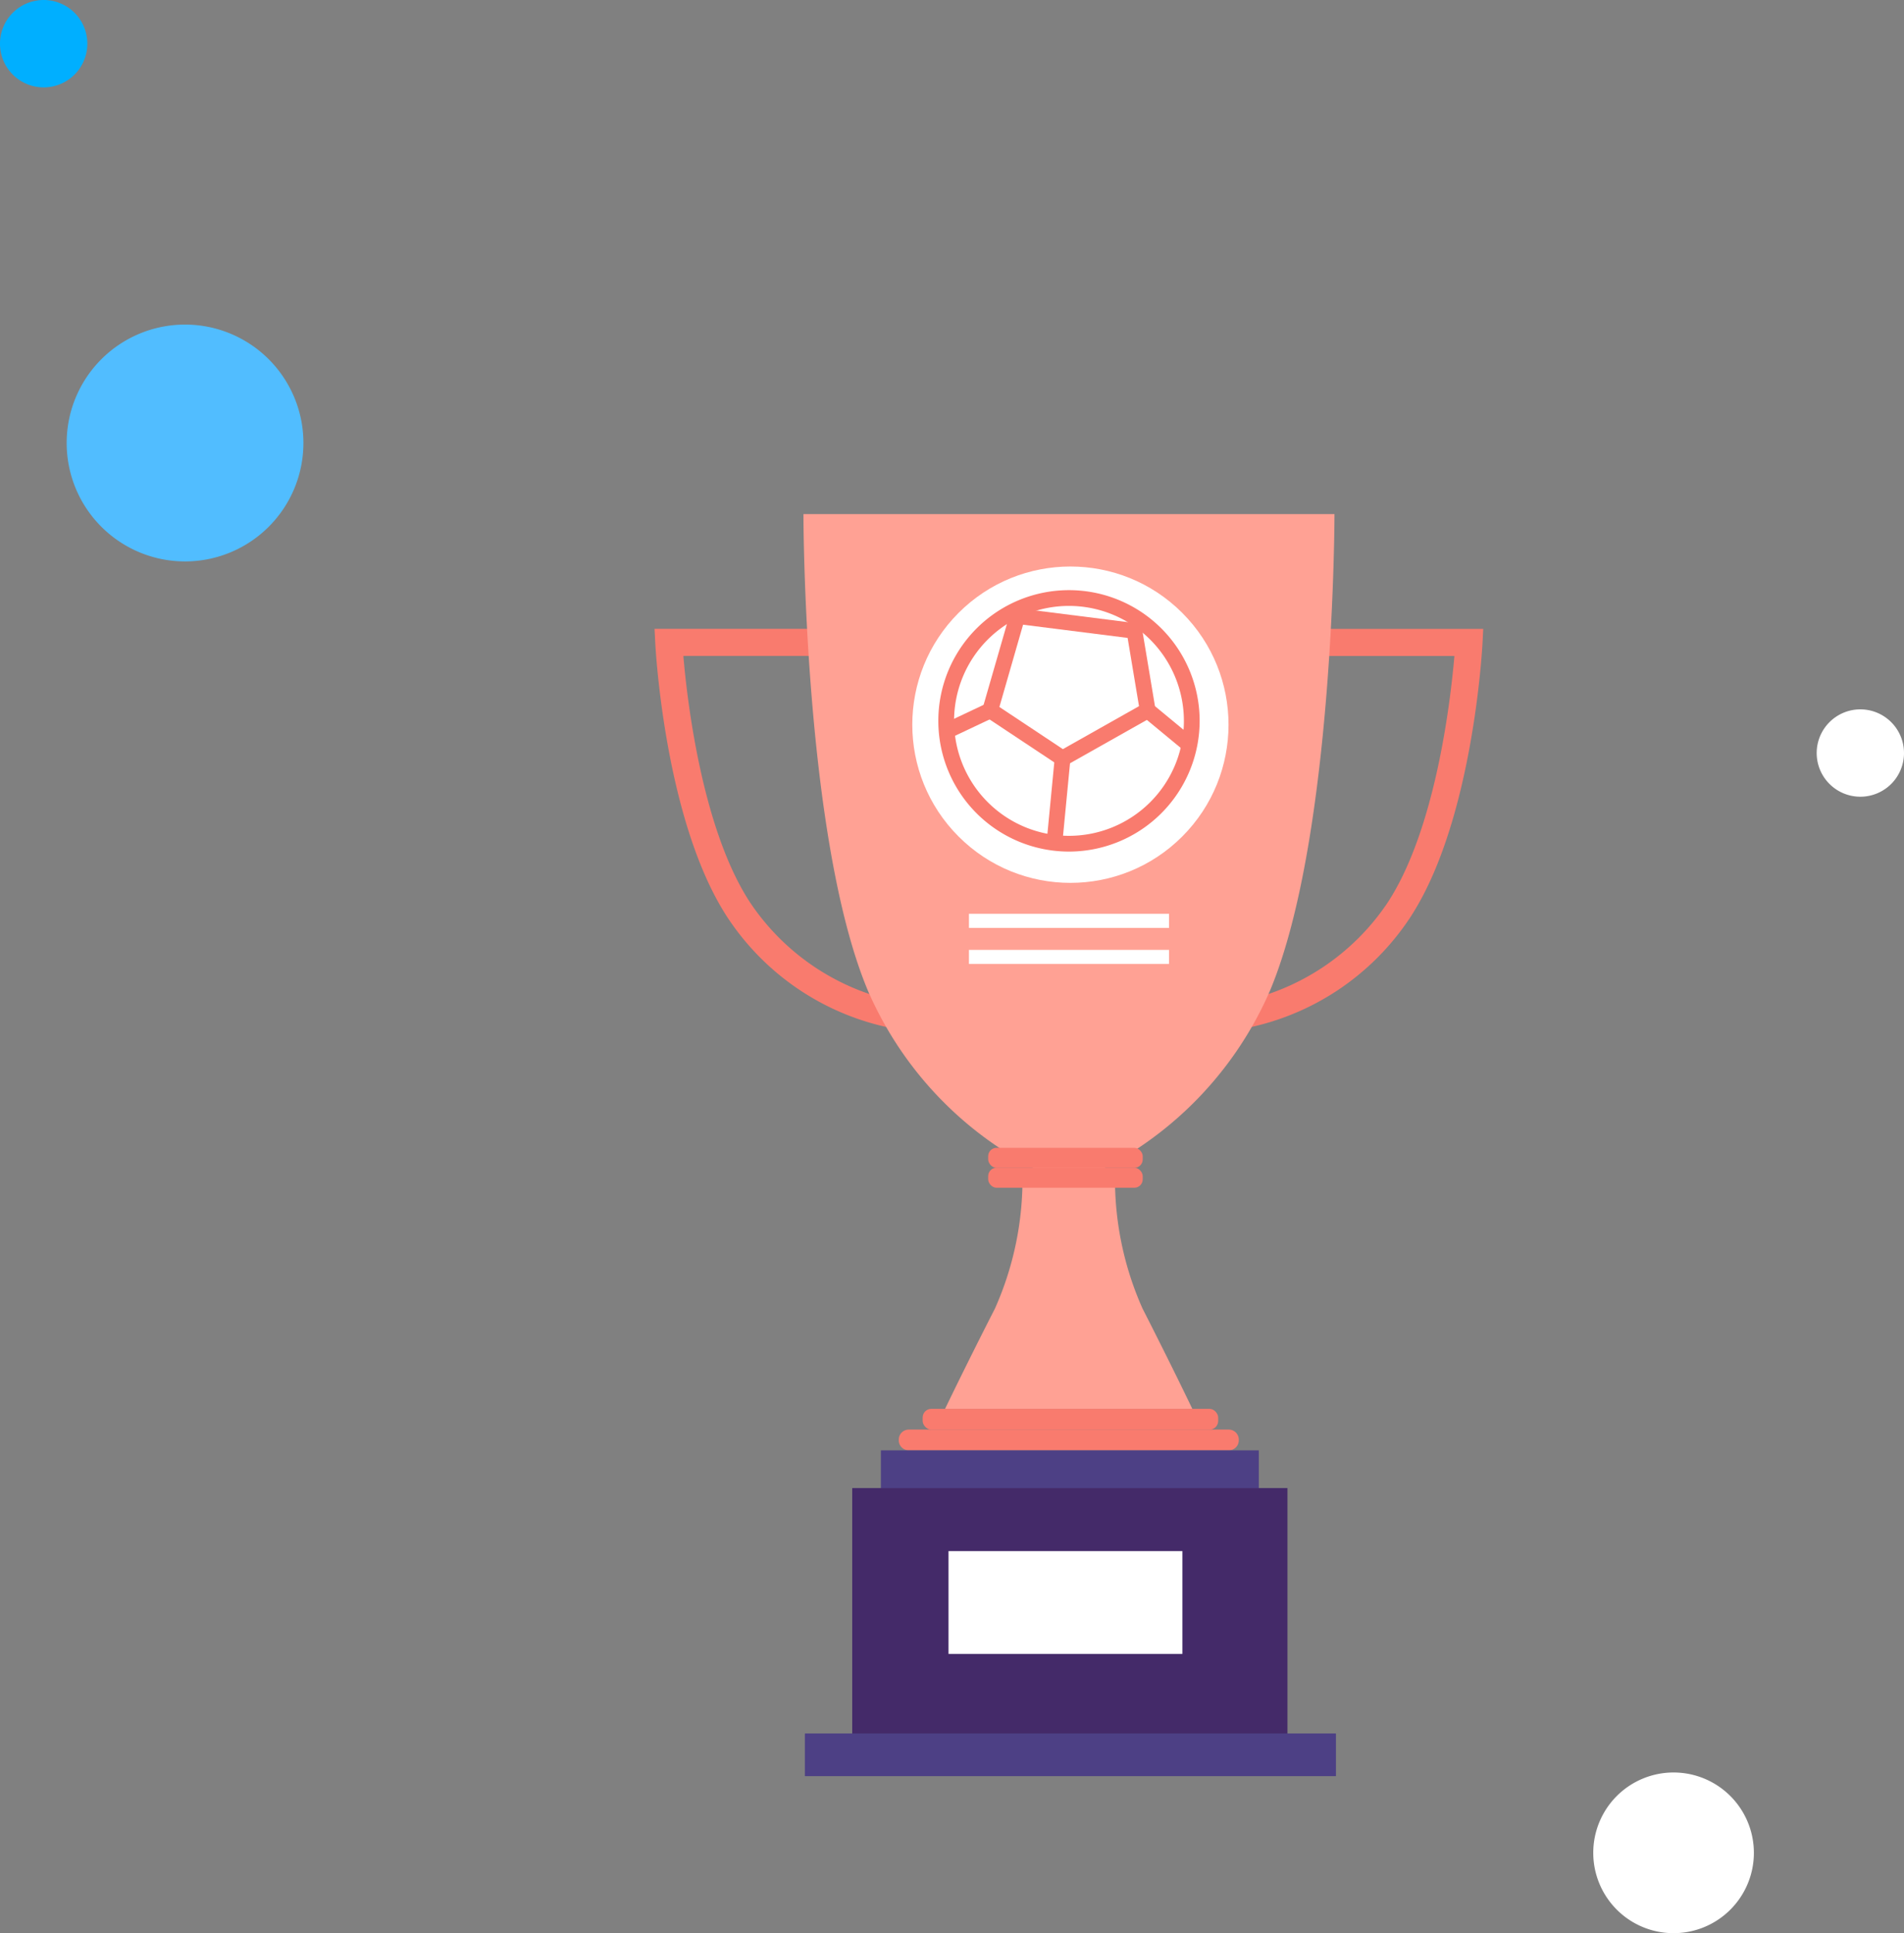 <svg xmlns="http://www.w3.org/2000/svg" width="105.5" height="107.073" viewBox="0 0 105.5 107.073">
  <rect x="0" y="0" width="105.5" height="107.073" fill="#808080" stroke="none"/>
  <g id="Groupe_1800" data-name="Groupe 1800" transform="translate(-291.467 -112.16)">
    <g id="Groupe_1799" data-name="Groupe 1799" transform="translate(327.734 139.908)">
      <g id="Groupe_1797" data-name="Groupe 1797" transform="translate(0 0)">
        <g id="Groupe_1787" data-name="Groupe 1787" transform="translate(32.283 7.083)">
          <path id="Tracé_1480" data-name="Tracé 1480" d="M352.839,165.417l-.19-1.488a12.96,12.96,0,0,0,8.344-5.53c2.674-4.091,3.491-11.274,3.694-13.651h-7.939v-1.5h9.536l-.04.789c-.021.4-.55,9.913-4,15.183A14.244,14.244,0,0,1,352.839,165.417Z" transform="translate(-352.649 -143.247)" fill="#f97b6e"/>
        </g>
        <g id="Groupe_1788" data-name="Groupe 1788" transform="translate(0 7.083)">
          <path id="Tracé_1481" data-name="Tracé 1481" d="M337.28,165.417a14.248,14.248,0,0,1-9.409-6.2c-3.444-5.269-3.973-14.781-3.994-15.183l-.04-.789h9.536v1.5h-7.939c.2,2.378,1.018,9.561,3.694,13.651a12.968,12.968,0,0,0,8.345,5.532Z" transform="translate(-323.836 -143.247)" fill="#f97b6e"/>
        </g>
        <path id="Tracé_1482" data-name="Tracé 1482" d="M349.146,177.645a17.576,17.576,0,0,1-1.524-7.44h-5.129a17.576,17.576,0,0,1-1.524,7.44c-1.663,3.257-2.764,5.556-2.764,5.556h13.7S350.807,180.9,349.146,177.645Z" transform="translate(-322.106 -132.918)" fill="#ffa194"/>
        <path id="Tracé_1483" data-name="Tracé 1483" d="M331.2,137.572s0,17.817,3.554,26.353a20.052,20.052,0,0,0,10.987,10.685v.131l.171-.065.171.065v-.131a20.052,20.052,0,0,0,10.987-10.685c3.555-8.536,3.555-26.353,3.555-26.353Z" transform="translate(-322.949 -136.847)" fill="#ffa194"/>
        <circle id="Ellipse_17" data-name="Ellipse 17" cx="8.761" cy="8.761" r="8.761" transform="translate(10.654 12.39) rotate(-45)" fill="#fff"/>
        <g id="Groupe_1796" data-name="Groupe 1796" transform="translate(15.725 4.938)">
          <g id="Groupe_1790" data-name="Groupe 1790">
            <g id="Groupe_1789" data-name="Groupe 1789">
              <path id="Tracé_1484" data-name="Tracé 1484" d="M345.111,155.813a7.24,7.24,0,1,1,7.24-7.24A7.249,7.249,0,0,1,345.111,155.813Zm0-13.607a6.367,6.367,0,1,0,6.367,6.367A6.374,6.374,0,0,0,345.111,142.206Z" transform="translate(-337.871 -141.333)" fill="#f97b6e"/>
            </g>
          </g>
          <g id="Groupe_1792" data-name="Groupe 1792" transform="translate(2.37 0.959)">
            <g id="Groupe_1791" data-name="Groupe 1791">
              <path id="Tracé_1485" data-name="Tracé 1485" d="M344.482,151.062l-4.5-2.985,1.7-5.888,7.178.908.838,5.024ZM341,147.7l3.518,2.335,4.218-2.379-.631-3.78-5.793-.732Z" transform="translate(-339.986 -142.189)" fill="#f97b6e"/>
            </g>
          </g>
          <g id="Groupe_1793" data-name="Groupe 1793" transform="translate(6.001 9.278)">
            <rect id="Rectangle_31" data-name="Rectangle 31" width="4.693" height="0.872" transform="translate(0 4.672) rotate(-84.501)" fill="#f97b6e"/>
          </g>
          <g id="Groupe_1794" data-name="Groupe 1794" transform="translate(0.278 6.266)">
            <rect id="Rectangle_32" data-name="Rectangle 32" width="2.669" height="0.873" transform="translate(0 1.141) rotate(-25.305)" fill="#f97b6e"/>
          </g>
          <g id="Groupe_1795" data-name="Groupe 1795" transform="translate(11.325 6.324)">
            <rect id="Rectangle_33" data-name="Rectangle 33" width="0.873" height="2.998" transform="translate(0 0.673) rotate(-50.431)" fill="#f97b6e"/>
          </g>
        </g>
        <rect id="Rectangle_34" data-name="Rectangle 34" width="11.087" height="0.78" transform="translate(17.422 22.864)" fill="#fff"/>
        <rect id="Rectangle_35" data-name="Rectangle 35" width="11.087" height="0.78" transform="translate(17.422 24.862)" fill="#fff"/>
        <rect id="Rectangle_36" data-name="Rectangle 36" width="8.562" height="1.109" rx="0.463" transform="translate(18.488 35.825)" fill="#f97b6e"/>
        <rect id="Rectangle_37" data-name="Rectangle 37" width="8.562" height="1.109" rx="0.463" transform="translate(18.488 36.928)" fill="#f97b6e"/>
        <rect id="Rectangle_38" data-name="Rectangle 38" width="16.375" height="1.15" rx="0.48" transform="translate(14.857 50.283)" fill="#f97b6e"/>
        <path id="Tracé_1486" data-name="Tracé 1486" d="M354.2,182.829h-17.73a.557.557,0,0,0-.556.555v.041a.557.557,0,0,0,.556.555H354.2a.556.556,0,0,0,.555-.555v-.041A.556.556,0,0,0,354.2,182.829Z" transform="translate(-322.381 -131.398)" fill="#f97b6e"/>
      </g>
      <g id="Groupe_1798" data-name="Groupe 1798" transform="translate(8.331 52.582)">
        <rect id="Rectangle_39" data-name="Rectangle 39" width="24.115" height="14.099" transform="translate(2.624 2.088)" fill="#442a69"/>
        <rect id="Rectangle_40" data-name="Rectangle 40" width="20.94" height="2.088" transform="translate(4.212)" fill="#4d4085"/>
        <rect id="Rectangle_41" data-name="Rectangle 41" width="29.426" height="2.362" transform="translate(0 15.681)" fill="#4d4085"/>
        <rect id="Rectangle_42" data-name="Rectangle 42" width="12.958" height="5.695" transform="translate(7.959 5.579)" fill="#fff"/>
      </g>
    </g>
    <path id="Tracé_1487" data-name="Tracé 1487" d="M296.306,114.579a2.42,2.42,0,1,1-2.42-2.419A2.419,2.419,0,0,1,296.306,114.579Z" fill="#00afff"/>
    <path id="Tracé_1488" data-name="Tracé 1488" d="M386.148,149.645a2.419,2.419,0,1,1-2.419-2.419A2.42,2.42,0,0,1,386.148,149.645Z" transform="translate(10.819 4.223)" fill="#fff"/>
    <path id="Tracé_1489" data-name="Tracé 1489" d="M307.882,134.765a6.559,6.559,0,1,1-6.56-6.56A6.56,6.56,0,0,1,307.882,134.765Z" transform="translate(0.397 1.932)" fill="#51bdff"/>
    <path id="Tracé_1490" data-name="Tracé 1490" d="M379.161,204.23a4.45,4.45,0,1,1-4.45-4.45A4.452,4.452,0,0,1,379.161,204.23Z" transform="translate(9.488 10.551)" fill="#fff"/>
  </g>
</svg>
